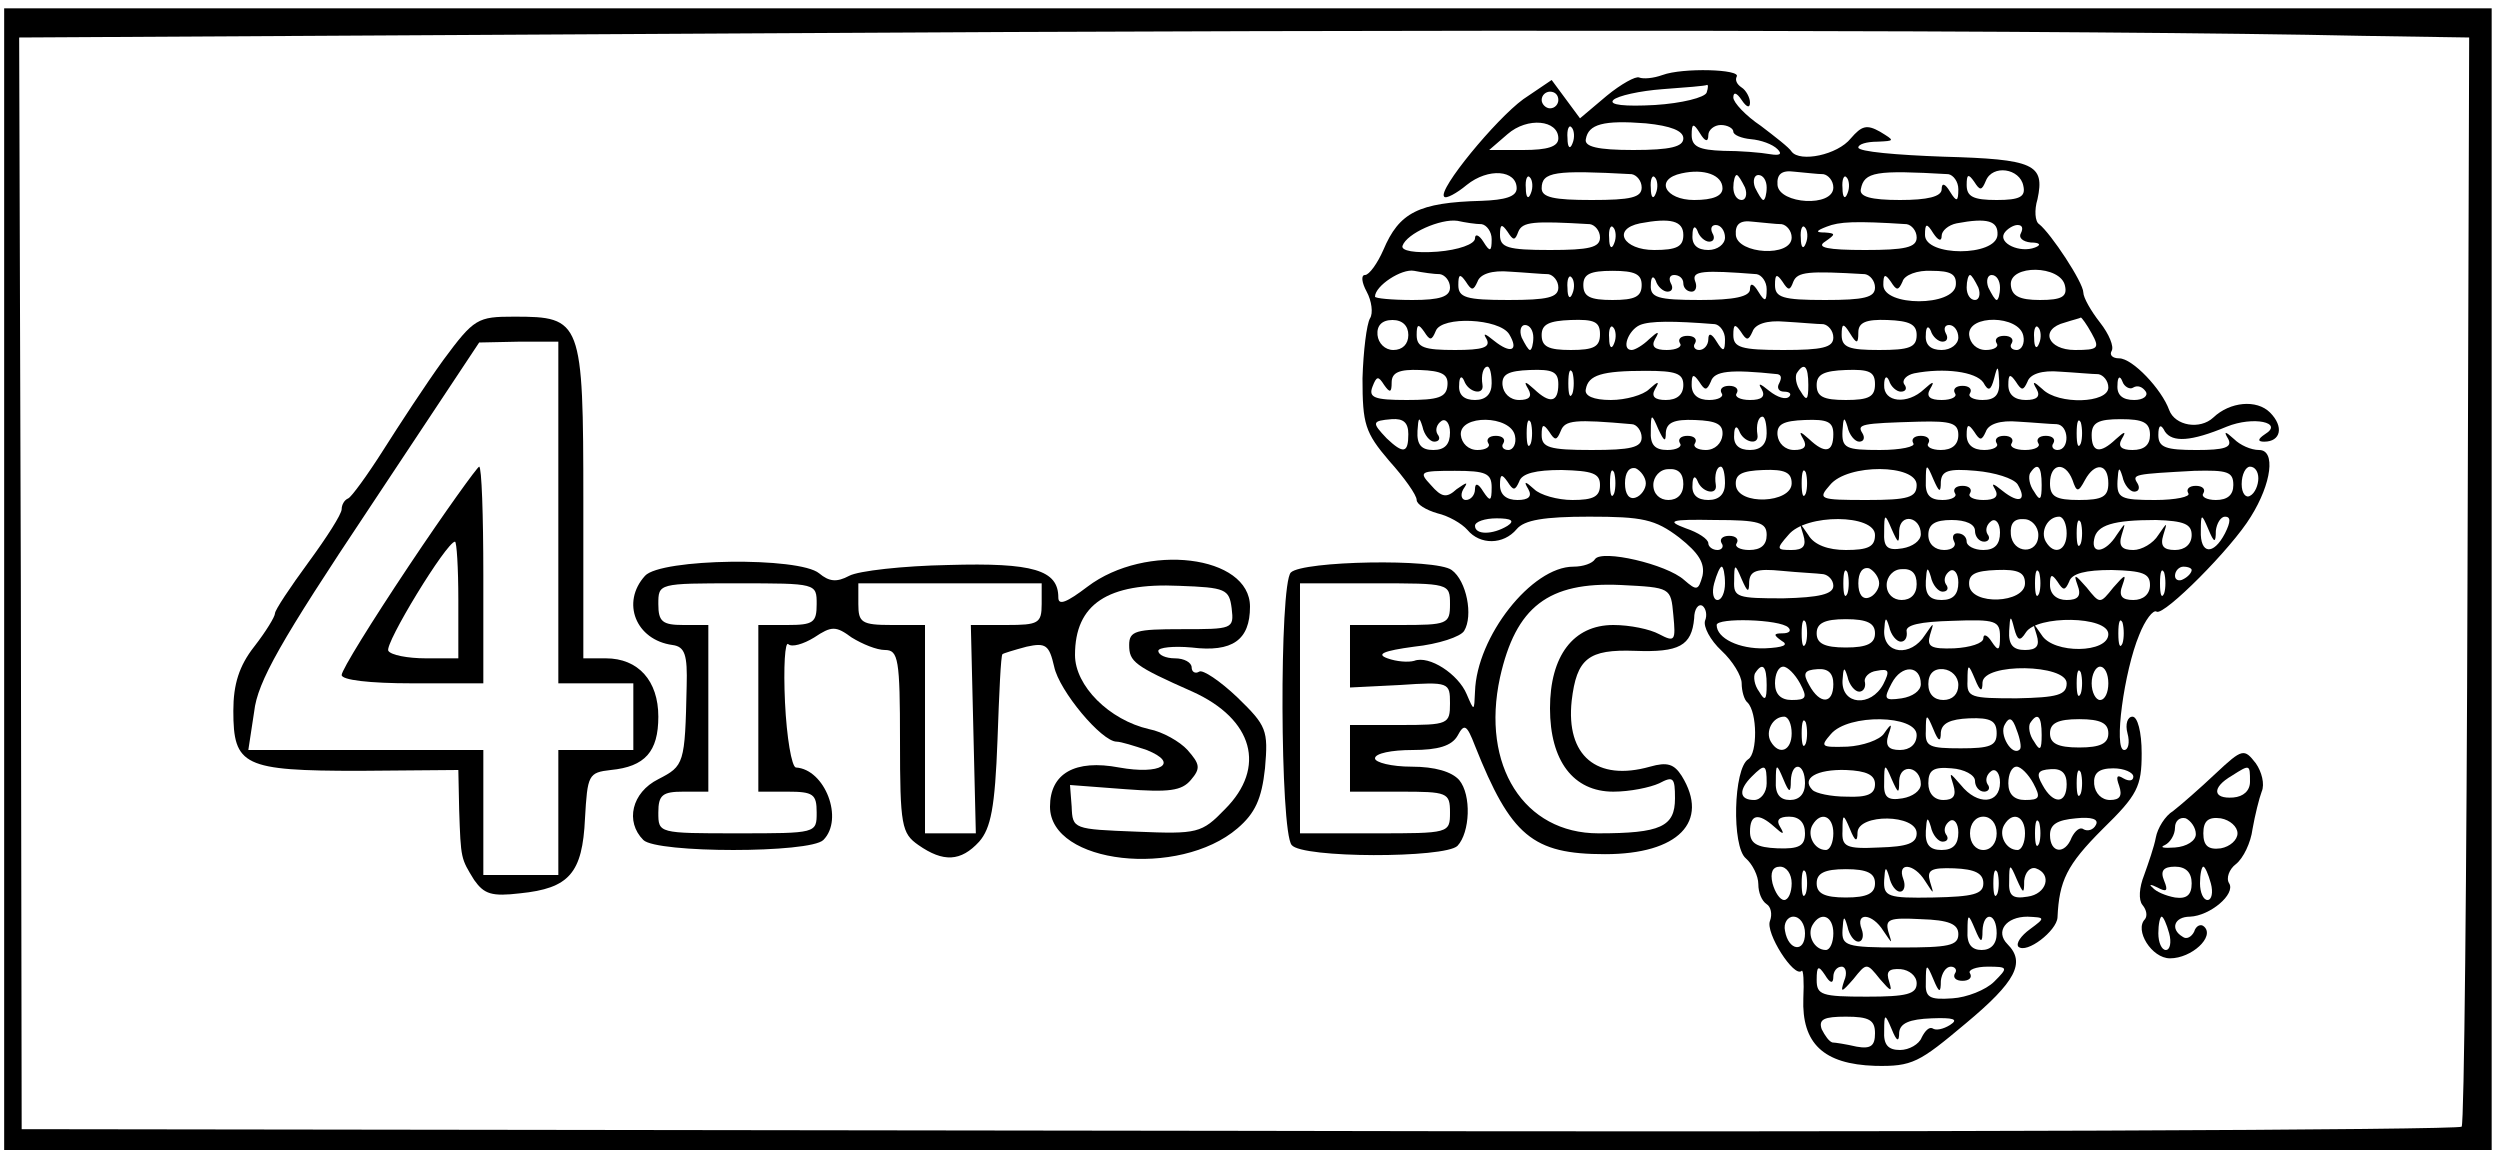 <?xml version="1.0" standalone="no"?>
<!DOCTYPE svg PUBLIC "-//W3C//DTD SVG 20010904//EN"
 "http://www.w3.org/TR/2001/REC-SVG-20010904/DTD/svg10.dtd">
<svg version="1.0" xmlns="http://www.w3.org/2000/svg"
 width="300pt" height="139pt" viewBox="0 0 300 139"
 preserveAspectRatio="xMidYMid meet">
<g transform="translate(0,139) scale(0.1,-0.1)"
fill="#000000" stroke="none">
<path d="M5 695 l0 -685 1493 0 1492 0 0 685 0 685 -1492 0 -1493 0 0 -685z
m2829 652 l129 -2 -2 -649 c-1 -358 -4 -653 -7 -658 -3 -4 -663 -7 -1466 -5
l-1462 2 -1 655 -2 655 886 5 c812 5 1603 4 1925 -3z"/>
<path d="M1995 1300 c-11 -4 -23 -5 -28 -3 -4 2 -22 -8 -39 -22 l-32 -27 -17
23 -17 23 -34 -23 c-33 -24 -103 -109 -95 -117 2 -3 15 4 27 14 26 21 60 18
60 -4 0 -10 -14 -14 -42 -15 -76 -2 -99 -14 -118 -59 -7 -16 -17 -30 -22 -30
-5 0 -4 -9 2 -20 6 -11 8 -26 4 -32 -4 -7 -8 -39 -9 -72 0 -55 3 -65 32 -99
18 -20 33 -41 33 -47 0 -5 11 -12 25 -16 13 -3 29 -12 36 -20 15 -18 43 -18
59 1 9 11 33 15 87 15 64 0 79 -3 108 -25 24 -19 31 -31 28 -46 -5 -18 -7 -18
-22 -5 -21 19 -99 37 -107 25 -3 -5 -14 -9 -26 -9 -50 0 -116 -84 -118 -150
-1 -24 -1 -24 -10 -3 -10 24 -45 47 -63 40 -7 -2 -21 -1 -32 3 -14 5 -5 9 32
14 29 3 56 12 60 19 11 18 3 60 -15 73 -19 14 -179 11 -193 -3 -14 -14 -13
-311 1 -327 12 -16 184 -16 199 -1 15 16 17 61 2 79 -9 10 -29 16 -57 16 -24
0 -44 5 -44 10 0 6 20 10 45 10 31 0 47 5 54 17 8 15 11 14 21 -12 43 -108 69
-130 156 -130 88 0 126 39 92 94 -9 14 -17 17 -38 11 -64 -18 -101 13 -94 79
6 51 20 62 76 60 53 -2 68 6 71 39 0 11 5 18 10 15 4 -3 6 -11 3 -18 -2 -7 6
-23 20 -36 13 -12 24 -30 24 -39 0 -9 3 -20 7 -23 12 -12 12 -61 1 -68 -18
-11 -20 -105 -3 -119 8 -7 15 -21 15 -31 0 -10 4 -20 10 -24 5 -3 7 -12 4 -20
-6 -14 29 -69 38 -60 2 2 3 -13 2 -33 -2 -54 24 -79 86 -81 45 -1 53 4 109 51
60 50 72 73 50 95 -15 15 -2 33 24 33 21 -1 22 -1 3 -15 -11 -8 -17 -17 -14
-21 10 -9 46 19 47 35 2 44 11 63 54 106 42 41 47 51 47 91 0 26 -5 44 -11 44
-6 0 -9 -9 -6 -20 3 -11 1 -20 -4 -20 -13 0 0 95 18 138 7 18 17 31 21 28 9
-5 90 76 113 114 25 40 30 80 10 80 -10 0 -23 6 -30 13 -11 10 -13 10 -7 0 5
-10 -5 -13 -38 -13 -37 0 -46 3 -46 18 0 12 3 14 8 4 9 -13 31 -12 74 6 32 13
69 5 46 -9 -9 -6 -9 -9 -1 -9 20 0 24 18 7 35 -16 16 -48 13 -68 -6 -16 -15
-46 -10 -53 9 -9 25 -44 62 -60 62 -8 0 -12 4 -9 9 3 5 -3 20 -14 34 -11 14
-20 30 -20 36 0 12 -39 71 -53 82 -5 3 -6 17 -2 30 9 42 -4 48 -113 51 -56 2
-102 6 -102 11 0 4 10 7 23 7 21 1 21 1 3 12 -16 9 -22 7 -35 -8 -16 -20 -61
-29 -71 -16 -3 5 -20 18 -37 31 -18 12 -33 28 -33 34 0 7 4 6 10 -3 6 -9 10
-10 10 -3 0 6 -5 15 -10 18 -6 4 -8 9 -6 13 6 9 -65 11 -89 2z m53 -21 c-2 -6
-30 -13 -62 -15 -36 -2 -56 0 -50 6 5 5 32 11 59 13 28 2 52 4 53 5 2 1 2 -3
0 -9z m-178 -9 c0 -5 -4 -10 -10 -10 -5 0 -10 5 -10 10 0 6 5 10 10 10 6 0 10
-4 10 -10z m0 -46 c0 -10 -13 -14 -42 -14 l-41 0 22 19 c24 21 61 17 61 -5z
m150 0 c0 -10 -15 -14 -60 -14 -43 0 -59 4 -57 13 3 18 21 23 72 19 30 -3 45
-9 45 -18z m-133 -6 c-3 -8 -6 -5 -6 6 -1 11 2 17 5 13 3 -3 4 -12 1 -19z
m163 10 c0 6 7 12 15 12 8 0 15 -4 15 -8 0 -4 10 -8 21 -9 12 -1 26 -6 32 -12
6 -6 3 -8 -9 -6 -11 2 -36 4 -56 4 -29 1 -38 5 -38 19 0 14 2 15 10 2 6 -10
10 -11 10 -2z m-92 -47 c6 -1 12 -8 12 -16 0 -12 -13 -15 -60 -15 -45 0 -60 3
-60 14 0 20 16 22 108 17z m109 -17 c0 -9 -11 -14 -34 -14 -35 0 -48 25 -15
32 27 6 49 -2 49 -18z m121 17 c6 -1 12 -8 12 -16 0 -24 -65 -20 -67 3 -1 13
5 18 20 16 12 -1 28 -3 35 -3z m150 0 c6 -1 12 -9 12 -18 0 -15 -2 -16 -10 -3
-6 10 -10 11 -10 3 0 -9 -17 -13 -50 -13 -35 0 -49 4 -47 13 4 21 18 23 105
18z m90 -14 c3 -13 -4 -17 -32 -17 -28 0 -36 4 -36 18 0 13 2 14 9 4 7 -11 9
-11 14 1 8 20 41 15 45 -6z m-591 -9 c-3 -8 -6 -5 -6 6 -1 11 2 17 5 13 3 -3
4 -12 1 -19z m150 0 c-3 -8 -6 -5 -6 6 -1 11 2 17 5 13 3 -3 4 -12 1 -19z
m107 7 c3 -8 1 -15 -4 -15 -6 0 -10 7 -10 15 0 8 2 15 4 15 2 0 6 -7 10 -15z
m26 0 c0 -8 -2 -15 -4 -15 -2 0 -6 7 -10 15 -3 8 -1 15 4 15 6 0 10 -7 10 -15z
m97 -7 c-3 -8 -6 -5 -6 6 -1 11 2 17 5 13 3 -3 4 -12 1 -19z m-439 -37 c6 -1
12 -9 12 -18 0 -15 -2 -16 -10 -3 -5 8 -10 10 -10 4 0 -7 -20 -14 -45 -16 -27
-2 -44 1 -42 7 5 15 46 33 66 30 9 -2 22 -4 29 -4z m130 0 c6 -1 12 -8 12 -16
0 -12 -13 -15 -60 -15 -51 0 -60 3 -60 18 0 13 2 14 9 4 7 -11 9 -11 13 0 5
12 18 13 86 9z m112 -13 c0 -14 -8 -18 -35 -18 -37 0 -51 25 -17 32 37 7 52 3
52 -14z m118 13 c6 -1 12 -8 12 -16 0 -24 -65 -20 -67 3 -1 13 5 18 20 16 12
-1 28 -3 35 -3z m150 0 c6 -1 12 -8 12 -16 0 -12 -14 -15 -62 -15 -45 0 -59 3
-48 10 13 9 13 10 0 11 -12 0 -11 2 2 7 15 6 34 7 96 3z m109 -13 c-2 -26 -87
-26 -87 0 0 14 2 15 10 2 6 -9 10 -10 10 -3 0 6 8 13 18 15 37 7 50 3 49 -14z
m-460 -10 c-3 -8 -6 -5 -6 6 -1 11 2 17 5 13 3 -3 4 -12 1 -19z m114 2 c6 0 7
5 4 10 -3 6 -1 10 4 10 6 0 11 -7 11 -15 0 -8 -9 -15 -20 -15 -13 0 -20 6 -19
18 0 10 3 12 6 5 2 -7 9 -13 14 -13z m116 -2 c-3 -8 -6 -5 -6 6 -1 11 2 17 5
13 3 -3 4 -12 1 -19z m258 12 c-3 -5 2 -10 12 -11 11 0 13 -3 5 -6 -18 -7 -44
5 -37 17 3 5 11 10 16 10 6 0 7 -4 4 -10z m-697 -49 c6 -1 12 -8 12 -16 0 -11
-12 -15 -45 -15 -25 0 -45 2 -45 4 0 13 32 34 47 31 10 -2 24 -4 31 -4z m130
0 c6 -1 12 -8 12 -16 0 -12 -13 -15 -60 -15 -51 0 -60 3 -60 18 0 13 2 14 9 4
7 -11 9 -11 14 0 3 9 17 14 39 12 18 -1 39 -3 46 -3z m112 -13 c0 -14 -8 -18
-35 -18 -27 0 -35 4 -35 18 0 13 8 17 35 17 27 0 35 -4 35 -17z m138 13 c6 -1
12 -9 12 -18 0 -15 -2 -16 -10 -3 -6 10 -10 11 -10 3 0 -9 -19 -13 -60 -13
-51 0 -60 3 -59 18 0 10 3 12 6 5 2 -7 9 -13 14 -13 6 0 7 5 4 10 -3 6 -1 10
4 10 6 0 11 -4 11 -10 0 -5 4 -10 10 -10 5 0 7 6 4 13 -4 12 10 13 74 8z m130
0 c6 -1 12 -8 12 -16 0 -12 -13 -15 -60 -15 -51 0 -60 3 -60 18 0 13 2 14 9 4
7 -11 9 -11 13 0 5 12 18 13 86 9z m109 -13 c-2 -26 -87 -26 -87 0 0 13 2 14
9 4 7 -11 9 -11 14 0 2 8 18 14 35 13 23 0 30 -4 29 -17z m131 -1 c3 -13 -4
-17 -30 -17 -25 0 -34 5 -35 18 -2 25 60 24 65 -1z m-591 -9 c-3 -8 -6 -5 -6
6 -1 11 2 17 5 13 3 -3 4 -12 1 -19z m487 7 c3 -8 1 -15 -4 -15 -6 0 -10 7
-10 15 0 8 2 15 4 15 2 0 6 -7 10 -15z m26 0 c0 -8 -2 -15 -4 -15 -2 0 -6 7
-10 15 -3 8 -1 15 4 15 6 0 10 -7 10 -15z m-710 -57 c0 -11 -7 -18 -18 -18
-10 0 -18 8 -19 18 -1 11 5 18 18 18 12 0 19 -7 19 -18z m121 1 c12 -20 2 -24
-18 -8 -11 9 -14 10 -9 2 5 -10 -5 -13 -38 -13 -37 0 -46 3 -46 18 0 13 2 14
9 4 7 -11 9 -11 14 1 7 18 76 15 88 -4z m109 0 c0 -15 -7 -19 -35 -19 -27 0
-35 4 -35 18 0 13 9 17 35 18 28 1 35 -2 35 -17z m138 12 c6 -1 12 -9 12 -18
0 -15 -2 -16 -10 -3 -6 10 -10 11 -10 3 0 -7 -5 -13 -11 -13 -5 0 -8 4 -5 8 3
5 -1 9 -9 9 -8 0 -12 -4 -9 -9 3 -4 -4 -8 -16 -8 -14 0 -19 4 -14 13 6 10 4
10 -7 0 -7 -7 -17 -13 -21 -13 -13 0 -4 24 10 30 12 5 40 5 90 1z m130 0 c6
-1 12 -8 12 -16 0 -12 -13 -15 -60 -15 -51 0 -60 3 -60 18 0 13 2 14 9 4 7
-11 9 -11 14 0 3 9 17 14 39 12 18 -1 39 -3 46 -3z m112 -13 c0 -15 -9 -18
-45 -18 -36 0 -45 3 -45 18 0 14 2 15 10 2 8 -13 10 -13 10 1 0 12 9 16 35 15
26 -1 35 -5 35 -18z m128 -1 c2 -9 -2 -17 -8 -17 -6 0 -9 4 -6 8 3 5 -1 9 -9
9 -8 0 -12 -4 -9 -9 3 -4 -3 -8 -13 -8 -11 0 -19 8 -20 18 -2 25 60 24 65 -1z
m82 3 c10 -18 8 -20 -20 -20 -33 0 -43 25 -12 33 9 3 18 5 19 6 1 0 7 -8 13
-19z m-670 -5 c0 -8 -2 -15 -4 -15 -2 0 -6 7 -10 15 -3 8 -1 15 4 15 6 0 10
-7 10 -15z m97 -7 c-3 -8 -6 -5 -6 6 -1 11 2 17 5 13 3 -3 4 -12 1 -19z m394
2 c6 0 7 5 4 10 -3 6 -1 10 4 10 6 0 11 -7 11 -15 0 -8 -9 -15 -20 -15 -13 0
-20 6 -19 18 0 10 3 12 6 5 2 -7 9 -13 14 -13z m116 -2 c-3 -8 -6 -5 -6 6 -1
11 2 17 5 13 3 -3 4 -12 1 -19z m-710 -50 c-1 -15 -11 -18 -49 -18 -39 0 -46
3 -41 16 5 13 7 13 14 2 7 -10 9 -9 9 3 0 12 9 16 34 15 26 -1 34 -5 33 -18z
m53 2 c0 -13 -7 -20 -20 -20 -13 0 -20 6 -19 18 0 10 3 12 6 5 5 -14 24 -18
22 -5 -2 12 1 22 6 22 3 0 5 -9 5 -20z m80 -1 c0 -22 -10 -24 -29 -6 -11 10
-13 10 -7 0 5 -9 1 -13 -11 -13 -11 0 -19 8 -20 18 -1 13 7 17 33 18 27 1 34
-2 34 -17z m17 -11 c-3 -7 -5 -2 -5 12 0 14 2 19 5 13 2 -7 2 -19 0 -25z m133
10 c0 -12 -8 -18 -21 -18 -13 0 -18 4 -13 13 6 10 4 10 -7 0 -7 -7 -28 -13
-46 -13 -21 0 -32 5 -30 13 3 17 19 22 72 22 36 0 45 -3 45 -17z m113 13 c5
-1 5 -5 2 -11 -3 -5 -1 -10 6 -10 7 0 9 -3 6 -6 -4 -4 -14 -1 -24 7 -11 9 -14
10 -9 2 5 -9 0 -13 -14 -13 -12 0 -19 4 -16 8 3 5 -1 9 -9 9 -8 0 -12 -4 -9
-9 3 -4 -4 -8 -15 -8 -13 0 -21 6 -21 18 0 13 2 14 9 4 7 -11 9 -11 14 0 4 13
23 15 80 9z m37 -13 c0 -18 -2 -20 -9 -8 -6 8 -7 18 -5 22 9 14 14 9 14 -14z
m80 1 c0 -15 -7 -19 -35 -19 -27 0 -35 4 -35 18 0 13 9 17 35 18 28 1 35 -2
35 -17z m130 2 c6 -11 9 -10 13 5 4 16 5 16 6 -3 1 -17 -5 -23 -20 -23 -11 0
-18 4 -15 8 3 5 -1 9 -9 9 -8 0 -12 -4 -9 -9 3 -4 -4 -8 -16 -8 -14 0 -19 4
-14 13 6 10 4 10 -7 0 -20 -19 -49 -16 -48 5 0 10 3 12 6 5 2 -7 9 -13 14 -13
6 0 8 4 4 9 -3 5 3 11 12 13 36 7 74 2 83 -11z m138 10 c6 -1 12 -8 12 -16 0
-19 -60 -21 -79 -2 -11 10 -13 10 -7 0 5 -9 0 -13 -13 -13 -13 0 -21 6 -21 18
0 13 2 14 9 4 7 -11 9 -11 14 0 3 9 17 14 39 12 18 -1 39 -3 46 -3z m42 -16
c5 3 11 1 15 -5 3 -5 -3 -10 -14 -10 -14 0 -21 6 -20 18 0 10 3 12 6 4 2 -6 9
-10 13 -7z m-870 -56 c0 -23 -6 -24 -26 -5 -18 19 -18 21 6 23 14 1 20 -4 20
-18z m31 -9 c6 0 8 4 4 9 -3 5 -1 12 5 16 5 3 10 -3 10 -14 0 -14 -6 -21 -20
-21 -14 0 -20 6 -19 23 1 16 2 18 6 5 2 -10 9 -18 14 -18z m97 7 c2 -9 -2 -17
-8 -17 -6 0 -9 4 -6 8 3 5 -1 9 -9 9 -8 0 -12 -4 -9 -9 3 -4 -3 -8 -13 -8 -11
0 -19 8 -20 18 -2 25 60 24 65 -1z m19 -9 c-3 -7 -5 -2 -5 12 0 14 2 19 5 13
2 -7 2 -19 0 -25z m121 23 c6 0 12 -8 12 -16 0 -12 -13 -15 -60 -15 -51 0 -60
3 -60 18 0 13 2 14 9 4 7 -11 9 -11 14 1 5 13 17 14 85 8z m41 -10 c1 12 10
16 35 15 26 -1 34 -5 33 -18 -1 -10 -9 -18 -20 -18 -10 0 -16 4 -13 8 3 5 -1
9 -9 9 -8 0 -12 -4 -9 -9 3 -4 -4 -8 -15 -8 -15 0 -21 6 -20 23 0 21 1 21 9 2
7 -15 9 -16 9 -4z m121 -1 c0 -13 -7 -20 -20 -20 -13 0 -20 6 -19 18 0 10 3
12 6 5 5 -14 24 -18 22 -5 -2 12 1 22 6 22 3 0 5 -9 5 -20z m80 -1 c0 -22 -10
-24 -29 -6 -11 10 -13 10 -7 0 5 -9 1 -13 -11 -13 -11 0 -19 8 -20 18 -1 13 7
17 33 18 27 1 34 -2 34 -17z m31 -9 c6 0 7 5 4 10 -7 11 -2 12 68 14 39 1 47
-2 47 -16 0 -12 -8 -18 -21 -18 -11 0 -18 4 -15 8 3 5 -1 9 -9 9 -8 0 -12 -4
-9 -9 3 -4 -15 -8 -40 -8 -41 0 -46 2 -45 23 1 16 2 18 6 5 2 -10 9 -18 14
-18z m237 21 c15 -1 16 -31 1 -31 -5 0 -8 4 -5 8 3 5 -1 9 -9 9 -8 0 -12 -4
-9 -9 3 -4 -4 -8 -16 -8 -12 0 -19 4 -16 8 3 5 -1 9 -9 9 -8 0 -12 -4 -9 -9 3
-4 -4 -8 -15 -8 -13 0 -21 6 -21 18 0 13 2 14 9 4 7 -11 9 -11 14 0 3 9 17 14
39 12 18 -1 39 -3 46 -3z m29 -23 c-3 -7 -5 -2 -5 12 0 14 2 19 5 13 2 -7 2
-19 0 -25z m83 10 c0 -12 -7 -18 -21 -18 -13 0 -18 4 -13 13 6 10 4 10 -7 0
-19 -18 -29 -16 -29 5 0 15 8 19 35 19 27 0 35 -4 35 -19z m-790 -63 c0 -17
-2 -17 -10 -5 -6 10 -10 11 -10 3 0 -7 -5 -13 -11 -13 -5 0 -7 6 -3 13 6 9 5
9 -8 0 -12 -11 -18 -10 -31 5 -15 16 -13 17 29 17 37 0 44 -3 44 -20z m130 3
c0 -14 -8 -18 -33 -18 -18 0 -39 6 -46 13 -11 10 -13 10 -7 0 5 -9 0 -13 -13
-13 -13 0 -21 6 -21 18 0 13 2 14 9 4 7 -11 9 -11 14 0 3 10 20 14 51 14 37
-1 46 -4 46 -18z m17 -10 c-3 -7 -5 -2 -5 12 0 14 2 19 5 13 2 -7 2 -19 0 -25z
m38 12 c0 -7 -6 -15 -12 -17 -8 -3 -13 4 -13 17 0 13 5 20 13 18 6 -3 12 -11
12 -18z m45 -1 c0 -12 -7 -19 -18 -19 -10 0 -18 7 -18 18 0 10 8 19 18 19 12
1 18 -5 18 -18z m50 1 c0 -13 -7 -20 -20 -20 -13 0 -20 6 -19 18 0 10 3 12 6
5 5 -14 24 -18 22 -5 -2 12 1 22 6 22 3 0 5 -9 5 -20z m80 0 c0 -24 -65 -27
-67 -2 -1 13 7 17 33 18 26 1 34 -3 34 -16z m17 -12 c-3 -7 -5 -2 -5 12 0 14
2 19 5 13 2 -7 2 -19 0 -25z m133 10 c0 -15 -10 -18 -60 -18 -57 0 -59 1 -44
18 21 26 104 25 104 0z m29 4 c1 13 9 16 42 13 23 -2 45 -9 50 -16 12 -20 2
-24 -18 -8 -11 9 -14 10 -9 2 5 -9 0 -13 -14 -13 -12 0 -19 4 -16 8 3 5 -1 9
-9 9 -8 0 -12 -4 -9 -9 3 -4 -4 -8 -15 -8 -15 0 -21 6 -20 23 0 21 1 21 9 2 7
-16 9 -17 9 -3z m121 -4 c0 -18 -2 -20 -9 -8 -6 8 -7 18 -5 22 9 14 14 9 14
-14z m37 6 c5 -15 7 -15 15 0 12 22 28 20 28 -4 0 -16 -7 -20 -35 -20 -28 0
-35 4 -35 20 0 24 18 27 27 4z m74 -14 c6 0 7 5 4 10 -7 11 -4 11 68 15 40 1
47 -1 47 -17 0 -12 -7 -18 -21 -18 -11 0 -18 4 -15 8 3 5 -1 9 -9 9 -8 0 -12
-4 -9 -9 3 -4 -15 -8 -40 -8 -41 0 -46 2 -45 23 1 16 2 18 6 5 2 -10 9 -18 14
-18z m149 16 c0 -8 -4 -18 -10 -21 -5 -3 -10 3 -10 14 0 12 5 21 10 21 6 0 10
-6 10 -14z m-901 -57 c-18 -11 -39 -11 -39 0 0 5 12 9 26 9 18 0 22 -3 13 -9z
m311 -11 c0 -12 -7 -18 -21 -18 -11 0 -18 4 -15 8 3 5 -1 9 -9 9 -8 0 -12 -4
-9 -9 3 -4 0 -8 -5 -8 -6 0 -11 4 -11 8 0 5 -12 13 -27 18 -24 9 -19 11 35 10
53 0 62 -3 62 -18z m130 0 c0 -14 -8 -18 -35 -18 -21 0 -38 6 -45 18 -11 16
-11 16 -6 0 4 -13 0 -18 -14 -18 -18 0 -19 1 -4 18 21 26 104 25 104 0z m29 5
c1 22 26 17 26 -4 0 -8 -10 -15 -22 -17 -18 -3 -23 1 -22 20 0 22 1 22 9 3 8
-18 9 -18 9 -2z m91 0 c0 -7 5 -13 11 -13 5 0 8 4 4 9 -3 5 -1 12 5 16 5 3 10
-3 10 -14 0 -14 -6 -21 -20 -21 -11 0 -20 5 -20 10 0 6 -5 10 -11 10 -5 0 -7
-4 -4 -10 3 -5 -2 -10 -12 -10 -11 0 -19 7 -19 18 0 13 8 18 28 18 17 0 28 -5
28 -13z m76 -5 c0 -24 -31 -23 -33 1 -1 13 4 19 16 18 9 0 17 -9 17 -19z m34
2 c0 -21 -15 -27 -25 -10 -7 12 2 30 16 30 5 0 9 -9 9 -20z m17 -12 c-3 -7 -5
-2 -5 12 0 14 2 19 5 13 2 -7 2 -19 0 -25z m133 10 c0 -11 -8 -18 -20 -18 -14
0 -18 5 -14 18 5 16 5 16 -6 0 -6 -10 -20 -18 -30 -18 -14 0 -18 5 -14 18 5
16 5 16 -6 0 -13 -21 -31 -24 -27 -5 3 17 23 23 74 23 34 -1 43 -5 43 -18z
m29 5 c1 9 6 17 11 17 7 0 7 -6 0 -20 -14 -27 -30 -25 -29 3 0 21 1 21 9 2 7
-17 9 -17 9 -2z m-589 -63 c0 -11 -4 -20 -9 -20 -5 0 -7 9 -4 20 3 11 7 20 9
20 2 0 4 -9 4 -20z m29 2 c1 13 9 16 39 13 20 -2 43 -3 50 -4 6 -1 12 -7 12
-14 0 -10 -17 -14 -60 -15 -55 0 -60 1 -59 21 0 21 1 21 9 2 7 -16 9 -17 9 -3z
m118 -14 c-3 -7 -5 -2 -5 12 0 14 2 19 5 13 2 -7 2 -19 0 -25z m38 12 c0 -7
-6 -15 -12 -17 -8 -3 -13 4 -13 17 0 13 5 20 13 18 6 -3 12 -11 12 -18z m45
-1 c0 -12 -7 -19 -18 -19 -10 0 -18 7 -18 18 0 10 8 19 18 19 12 1 18 -5 18
-18z m31 -9 c6 0 8 4 4 9 -3 5 -1 12 5 16 5 3 10 -3 10 -14 0 -14 -6 -21 -20
-21 -14 0 -20 6 -19 23 1 16 2 18 6 5 2 -10 9 -18 14 -18z m99 10 c0 -24 -65
-27 -67 -2 -1 13 7 17 33 18 26 1 34 -3 34 -16z m17 -12 c-3 -7 -5 -2 -5 12 0
14 2 19 5 13 2 -7 2 -19 0 -25z m133 10 c0 -11 -8 -18 -20 -18 -14 0 -18 5
-13 18 5 14 3 13 -11 -3 -16 -20 -16 -20 -32 0 -14 16 -16 17 -11 3 5 -13 1
-18 -13 -18 -12 0 -20 7 -20 18 0 13 2 14 9 4 7 -11 9 -11 14 0 3 10 20 14 51
14 37 -1 46 -4 46 -18z m17 -10 c-3 -7 -5 -2 -5 12 0 14 2 19 5 13 2 -7 2 -19
0 -25z m33 28 c0 -3 -4 -8 -10 -11 -5 -3 -10 -1 -10 4 0 6 5 11 10 11 6 0 10
-2 10 -4z m-890 -41 c0 -24 -3 -25 -60 -25 l-60 0 0 -37 0 -38 60 3 c59 4 60
3 60 -22 0 -25 -2 -26 -60 -26 l-60 0 0 -40 0 -40 60 0 c57 0 60 -1 60 -25 0
-25 -1 -25 -90 -25 l-90 0 0 150 0 150 90 0 c89 0 90 0 90 -25z m268 -13 c3
-31 2 -33 -17 -23 -11 6 -35 11 -55 11 -48 0 -76 -37 -76 -100 0 -63 28 -100
76 -100 20 0 44 5 55 10 17 9 19 7 19 -18 0 -34 -17 -42 -92 -42 -89 0 -141
81 -118 187 19 85 58 115 145 111 60 -3 60 -3 63 -36z m138 -15 c4 -4 1 -7 -7
-7 -11 0 -11 -2 -1 -9 9 -5 2 -8 -20 -9 -31 -1 -58 12 -58 28 0 9 76 7 86 -3z
m21 -19 c-3 -7 -5 -2 -5 12 0 14 2 19 5 13 2 -7 2 -19 0 -25z m83 12 c0 -12
-9 -17 -35 -17 -26 0 -35 5 -35 17 0 12 9 17 35 17 26 0 35 -5 35 -17z m31
-10 c5 0 8 5 7 12 -2 8 16 12 55 13 52 2 57 0 57 -19 0 -17 -2 -18 -10 -6 -5
8 -10 10 -10 4 0 -6 -16 -11 -35 -12 -28 -1 -33 2 -29 16 5 16 5 16 -6 0 -17
-27 -50 -23 -49 5 1 16 2 18 6 5 2 -10 9 -18 14 -18z m150 11 c13 21 99 20 99
-2 0 -23 -66 -24 -80 -1 -11 16 -11 16 -6 0 4 -13 0 -18 -14 -18 -14 0 -20 6
-19 23 1 19 2 19 6 3 4 -15 7 -16 14 -5z m116 -13 c-3 -7 -5 -2 -5 12 0 14 2
19 5 13 2 -7 2 -19 0 -25z m-427 -50 c0 -18 -2 -20 -9 -8 -6 8 -7 18 -5 22 9
14 14 9 14 -14z m40 2 c9 -17 8 -20 -10 -20 -13 0 -20 7 -20 20 0 11 4 20 10
20 5 0 14 -9 20 -20z m40 -1 c0 -24 -16 -25 -29 -1 -8 14 -6 18 10 19 13 1 19
-5 19 -18z m31 -9 c5 0 8 5 7 11 -2 6 5 13 14 14 15 3 16 0 8 -16 -15 -28 -50
-25 -49 4 1 16 2 18 6 5 2 -10 9 -18 14 -18z m74 9 c0 -8 -10 -15 -23 -17 -21
-3 -22 -1 -12 18 12 23 35 22 35 -1z m45 -1 c0 -11 -7 -18 -18 -18 -11 0 -18
7 -18 19 0 13 7 19 18 18 10 -1 18 -9 18 -19z m29 3 c1 24 101 22 101 -1 0
-14 -11 -17 -60 -18 -55 0 -60 1 -59 21 0 21 1 21 9 2 6 -15 9 -16 9 -4z m118
-13 c-3 -7 -5 -2 -5 12 0 14 2 19 5 13 2 -7 2 -19 0 -25z m33 12 c0 -11 -4
-20 -10 -20 -5 0 -10 9 -10 20 0 11 5 20 10 20 6 0 10 -9 10 -20z m-380 -60
c0 -21 -15 -27 -25 -10 -7 12 2 30 16 30 5 0 9 -9 9 -20z m17 -12 c-3 -7 -5
-2 -5 12 0 14 2 19 5 13 2 -7 2 -19 0 -25z m133 10 c0 -11 -8 -18 -20 -18 -14
0 -18 5 -14 18 5 14 4 15 -5 2 -5 -8 -26 -15 -44 -16 -32 -1 -33 0 -20 15 21
25 103 23 103 -1z m29 3 c1 11 11 16 34 17 26 1 33 -3 33 -18 0 -15 -8 -18
-43 -18 -38 0 -43 2 -42 21 0 21 1 21 9 2 6 -15 9 -16 9 -4z m95 -20 c-9 -10
-26 18 -18 30 5 9 9 8 14 -7 4 -10 6 -21 4 -23z m26 17 c0 -18 -2 -20 -9 -8
-6 8 -7 18 -5 22 9 14 14 9 14 -14z m80 2 c0 -12 -9 -17 -35 -17 -26 0 -35 5
-35 17 0 12 9 17 35 17 26 0 35 -5 35 -17z m-410 -60 c0 -11 -7 -20 -15 -20
-18 0 -19 12 -3 28 16 16 18 15 18 -8z m29 3 c1 24 17 22 17 -3 0 -13 -7 -20
-18 -20 -12 0 -18 7 -17 23 0 21 1 21 9 2 7 -17 9 -17 9 -2z m101 -4 c0 -12
-9 -16 -34 -15 -19 0 -37 4 -41 8 -14 14 5 25 40 24 25 -1 35 -6 35 -17z m29
4 c1 22 26 17 26 -4 0 -8 -10 -15 -22 -17 -18 -3 -23 1 -22 20 0 22 1 22 9 3
8 -18 9 -18 9 -2z m91 0 c0 -7 5 -13 11 -13 5 0 8 4 4 9 -3 5 -1 12 5 16 5 3
10 -3 10 -14 0 -26 -27 -28 -47 -3 -14 16 -14 16 -9 0 4 -13 0 -18 -12 -18
-11 0 -18 8 -18 20 0 16 6 20 28 18 15 -1 28 -8 28 -15z m70 -3 c9 -17 8 -20
-10 -20 -13 0 -20 7 -20 20 0 11 4 20 10 20 5 0 14 -9 20 -20z m40 -1 c0 -24
-16 -25 -29 -1 -8 14 -6 18 10 19 13 1 19 -5 19 -18z m17 -11 c-3 -7 -5 -2 -5
12 0 14 2 19 5 13 2 -7 2 -19 0 -25z m63 20 c0 -5 -5 -6 -12 -2 -8 5 -9 2 -5
-9 4 -12 1 -17 -11 -17 -10 0 -18 8 -19 19 -1 13 5 19 23 19 13 0 24 -5 24
-10z m-431 -60 c11 -10 13 -10 7 0 -5 8 -1 12 11 12 12 0 19 -7 19 -20 0 -15
-7 -19 -33 -18 -25 1 -33 6 -33 20 0 21 10 23 29 6z m71 -8 c0 -11 -4 -20 -9
-20 -14 0 -23 18 -16 30 10 17 25 11 25 -10z m29 1 c1 23 71 22 71 -1 0 -12
-11 -16 -45 -17 -40 -2 -45 1 -44 20 0 21 1 21 9 2 6 -15 9 -16 9 -4z m102
-11 c6 0 8 4 4 9 -3 5 -1 12 5 16 5 3 10 -3 10 -14 0 -14 -6 -21 -20 -21 -14
0 -20 6 -19 23 1 16 2 18 6 5 2 -10 9 -18 14 -18z m65 10 c0 -12 -7 -20 -16
-20 -9 0 -16 8 -16 20 0 12 7 20 16 20 9 0 16 -8 16 -20z m34 0 c0 -11 -4 -20
-9 -20 -14 0 -23 18 -16 30 10 17 25 11 25 -10z m17 -12 c-3 -7 -5 -2 -5 12 0
14 2 19 5 13 2 -7 2 -19 0 -25z m68 22 c-3 -6 -10 -8 -15 -5 -4 3 -10 -2 -14
-10 -8 -21 -26 -19 -26 3 0 13 9 18 31 20 19 2 28 -1 24 -8z m-365 -70 c0 -11
-4 -20 -9 -20 -5 0 -11 9 -14 20 -3 13 0 20 9 20 8 0 14 -9 14 -20z m17 -12
c-3 -7 -5 -2 -5 12 0 14 2 19 5 13 2 -7 2 -19 0 -25z m83 12 c0 -12 -9 -17
-35 -17 -26 0 -35 5 -35 17 0 12 9 17 35 17 26 0 35 -5 35 -17z m30 -10 c5 0
7 7 4 15 -8 21 13 19 26 -2 11 -17 11 -17 6 -1 -4 14 1 17 29 16 25 -1 35 -6
35 -18 0 -13 -12 -16 -60 -17 -55 -1 -60 1 -59 21 1 16 2 17 6 4 2 -10 8 -18
13 -18z m117 -2 c-3 -7 -5 -2 -5 12 0 14 2 19 5 13 2 -7 2 -19 0 -25z m32 15
c1 10 7 17 14 15 20 -7 13 -31 -10 -34 -18 -3 -23 1 -22 19 0 21 1 21 9 2 8
-18 9 -18 9 -2z m-263 -63 c0 -24 -20 -21 -24 3 -2 9 3 17 10 17 8 0 14 -9 14
-20z m34 0 c0 -11 -4 -20 -9 -20 -14 0 -23 18 -16 30 10 17 25 11 25 -10z m30
-10 c5 0 7 7 4 15 -8 21 13 19 26 -2 11 -16 11 -17 6 -1 -4 15 1 17 39 15 34
-1 45 -6 45 -18 0 -14 -12 -16 -70 -16 -65 0 -70 2 -69 21 1 17 2 18 6 4 2
-10 8 -18 13 -18z m149 13 c1 24 17 22 17 -3 0 -13 -7 -20 -18 -20 -12 0 -18
7 -17 23 0 21 1 21 9 2 7 -17 9 -17 9 -2z m-179 -55 c0 6 4 12 10 12 5 0 7 -8
3 -17 -5 -15 -3 -14 11 2 16 20 16 20 32 0 13 -15 15 -16 11 -3 -4 12 -1 16
14 15 10 -1 19 -8 19 -17 0 -13 -12 -16 -60 -16 -54 0 -60 2 -60 20 0 17 2 18
10 6 6 -10 10 -11 10 -2z m129 -5 c1 9 6 17 12 17 5 0 8 -4 5 -8 -3 -5 1 -9 9
-9 8 0 12 4 9 9 -3 4 7 8 21 8 25 0 25 -1 8 -18 -10 -10 -33 -19 -50 -20 -28
-2 -33 1 -32 20 0 22 1 22 9 3 7 -17 9 -17 9 -2z m-79 -63 c0 -15 -5 -19 -22
-16 -13 3 -26 5 -29 5 -4 1 -9 8 -13 16 -4 12 3 15 29 15 28 0 35 -4 35 -20z
m29 1 c1 11 12 16 39 17 26 1 33 -1 22 -8 -8 -5 -17 -7 -21 -4 -4 2 -9 -3 -13
-11 -3 -8 -15 -15 -26 -15 -14 0 -20 6 -19 23 0 21 1 21 9 2 6 -15 9 -16 9 -4z"/>
<path d="M532 958 c-21 -29 -53 -78 -72 -108 -19 -30 -38 -56 -42 -58 -5 -2
-8 -8 -8 -13 0 -6 -18 -34 -40 -64 -22 -30 -40 -57 -40 -61 0 -4 -11 -22 -25
-40 -18 -23 -25 -45 -25 -77 0 -66 12 -72 151 -72 l119 1 1 -48 c2 -59 2 -58
18 -84 12 -17 21 -20 55 -16 59 6 75 24 78 90 3 52 4 55 31 58 41 4 57 22 57
64 0 43 -24 70 -63 70 l-27 0 0 188 c0 218 -2 222 -83 222 -44 0 -48 -2 -85
-52z m138 -183 l0 -205 45 0 45 0 0 -40 0 -40 -45 0 -45 0 0 -75 0 -75 -45 0
-45 0 0 75 0 75 -141 0 -141 0 7 46 c4 36 32 85 138 244 l132 199 48 1 47 0 0
-205z"/>
<path d="M490 710 c-44 -66 -80 -124 -80 -130 0 -6 33 -10 85 -10 l85 0 0 130
c0 72 -2 130 -5 130 -2 0 -41 -54 -85 -120z m60 -40 l0 -70 -39 0 c-22 0 -42
4 -45 9 -5 8 70 131 80 131 2 0 4 -31 4 -70z"/>
<path d="M774 699 c-29 -32 -11 -77 33 -83 15 -2 18 -12 17 -49 -2 -94 -3 -96
-34 -112 -32 -16 -40 -51 -18 -73 16 -16 200 -16 216 0 25 25 2 85 -33 87 -5
1 -11 36 -13 78 -2 43 0 74 4 70 4 -4 18 0 31 8 21 14 26 14 45 0 13 -8 30
-15 40 -15 16 0 18 -11 18 -109 0 -102 2 -111 22 -125 30 -21 51 -20 73 4 14
16 19 41 22 122 2 56 4 102 6 103 1 1 14 5 29 9 23 5 27 2 33 -24 6 -29 57
-90 75 -90 5 0 21 -5 36 -10 40 -16 17 -30 -33 -21 -53 10 -83 -7 -83 -47 0
-69 155 -86 225 -26 21 18 29 35 33 72 4 46 2 51 -33 85 -21 20 -42 34 -46 31
-5 -3 -9 0 -9 5 0 6 -9 11 -20 11 -11 0 -20 4 -20 9 0 4 18 6 40 4 49 -6 70 9
70 49 0 62 -125 77 -195 24 -25 -19 -35 -23 -35 -13 0 33 -30 42 -132 39 -54
-1 -108 -7 -119 -13 -15 -8 -24 -7 -36 3 -24 20 -190 18 -209 -3z m206 -34 c0
-22 -4 -25 -35 -25 l-35 0 0 -100 0 -100 35 0 c31 0 35 -3 35 -25 0 -25 0 -25
-95 -25 -95 0 -95 0 -95 25 0 21 5 25 30 25 l30 0 0 100 0 100 -30 0 c-25 0
-30 4 -30 25 0 25 0 25 95 25 95 0 95 0 95 -25z m270 0 c0 -23 -4 -25 -42 -25
l-43 0 3 -125 3 -125 -30 0 -31 0 0 125 0 125 -40 0 c-36 0 -40 3 -40 25 l0
25 110 0 110 0 0 -25z m228 -5 c3 -25 1 -25 -60 -25 -55 0 -63 -2 -63 -19 0
-20 6 -25 76 -56 73 -33 89 -91 39 -141 -28 -29 -33 -30 -106 -27 -76 3 -77 3
-78 30 l-2 26 66 -5 c53 -4 68 -2 79 11 12 14 11 19 -4 36 -9 10 -30 22 -46
25 -48 11 -89 52 -89 89 0 61 39 87 125 83 56 -2 60 -4 63 -27z"/>
<path d="M2659 462 c-19 -18 -42 -38 -51 -45 -10 -6 -19 -21 -21 -32 -2 -11
-9 -31 -14 -45 -6 -15 -7 -30 -2 -36 5 -6 6 -13 3 -17 -13 -13 8 -47 30 -47
26 0 54 26 41 38 -4 4 -10 1 -12 -6 -3 -6 -9 -10 -14 -6 -15 9 -10 24 9 24 24
1 55 27 47 40 -4 6 0 17 8 23 9 7 18 26 20 42 3 17 8 37 11 45 4 9 0 24 -7 34
-14 18 -16 18 -48 -12z m41 -10 c0 -11 -8 -18 -20 -19 -25 -2 -26 12 -2 26 22
14 22 14 22 -7z m-65 -63 c0 -8 -11 -15 -25 -16 -14 -1 -19 0 -12 3 6 3 12 12
12 21 0 8 6 13 13 11 6 -3 12 -11 12 -19z m50 1 c0 -8 -9 -16 -20 -18 -15 -2
-21 3 -21 18 0 15 6 20 21 18 11 -2 20 -10 20 -18z m-55 -60 c0 -14 -6 -19
-20 -17 -11 2 -23 7 -27 12 -5 4 -2 4 6 0 11 -6 13 -4 8 8 -5 12 -1 17 13 17
13 0 20 -7 20 -20z m23 0 c3 -11 1 -20 -4 -20 -5 0 -9 9 -9 20 0 11 2 20 4 20
2 0 6 -9 9 -20z m-50 -60 c3 -11 1 -20 -4 -20 -5 0 -9 9 -9 20 0 11 2 20 4 20
2 0 6 -9 9 -20z"/>
</g>
</svg>
